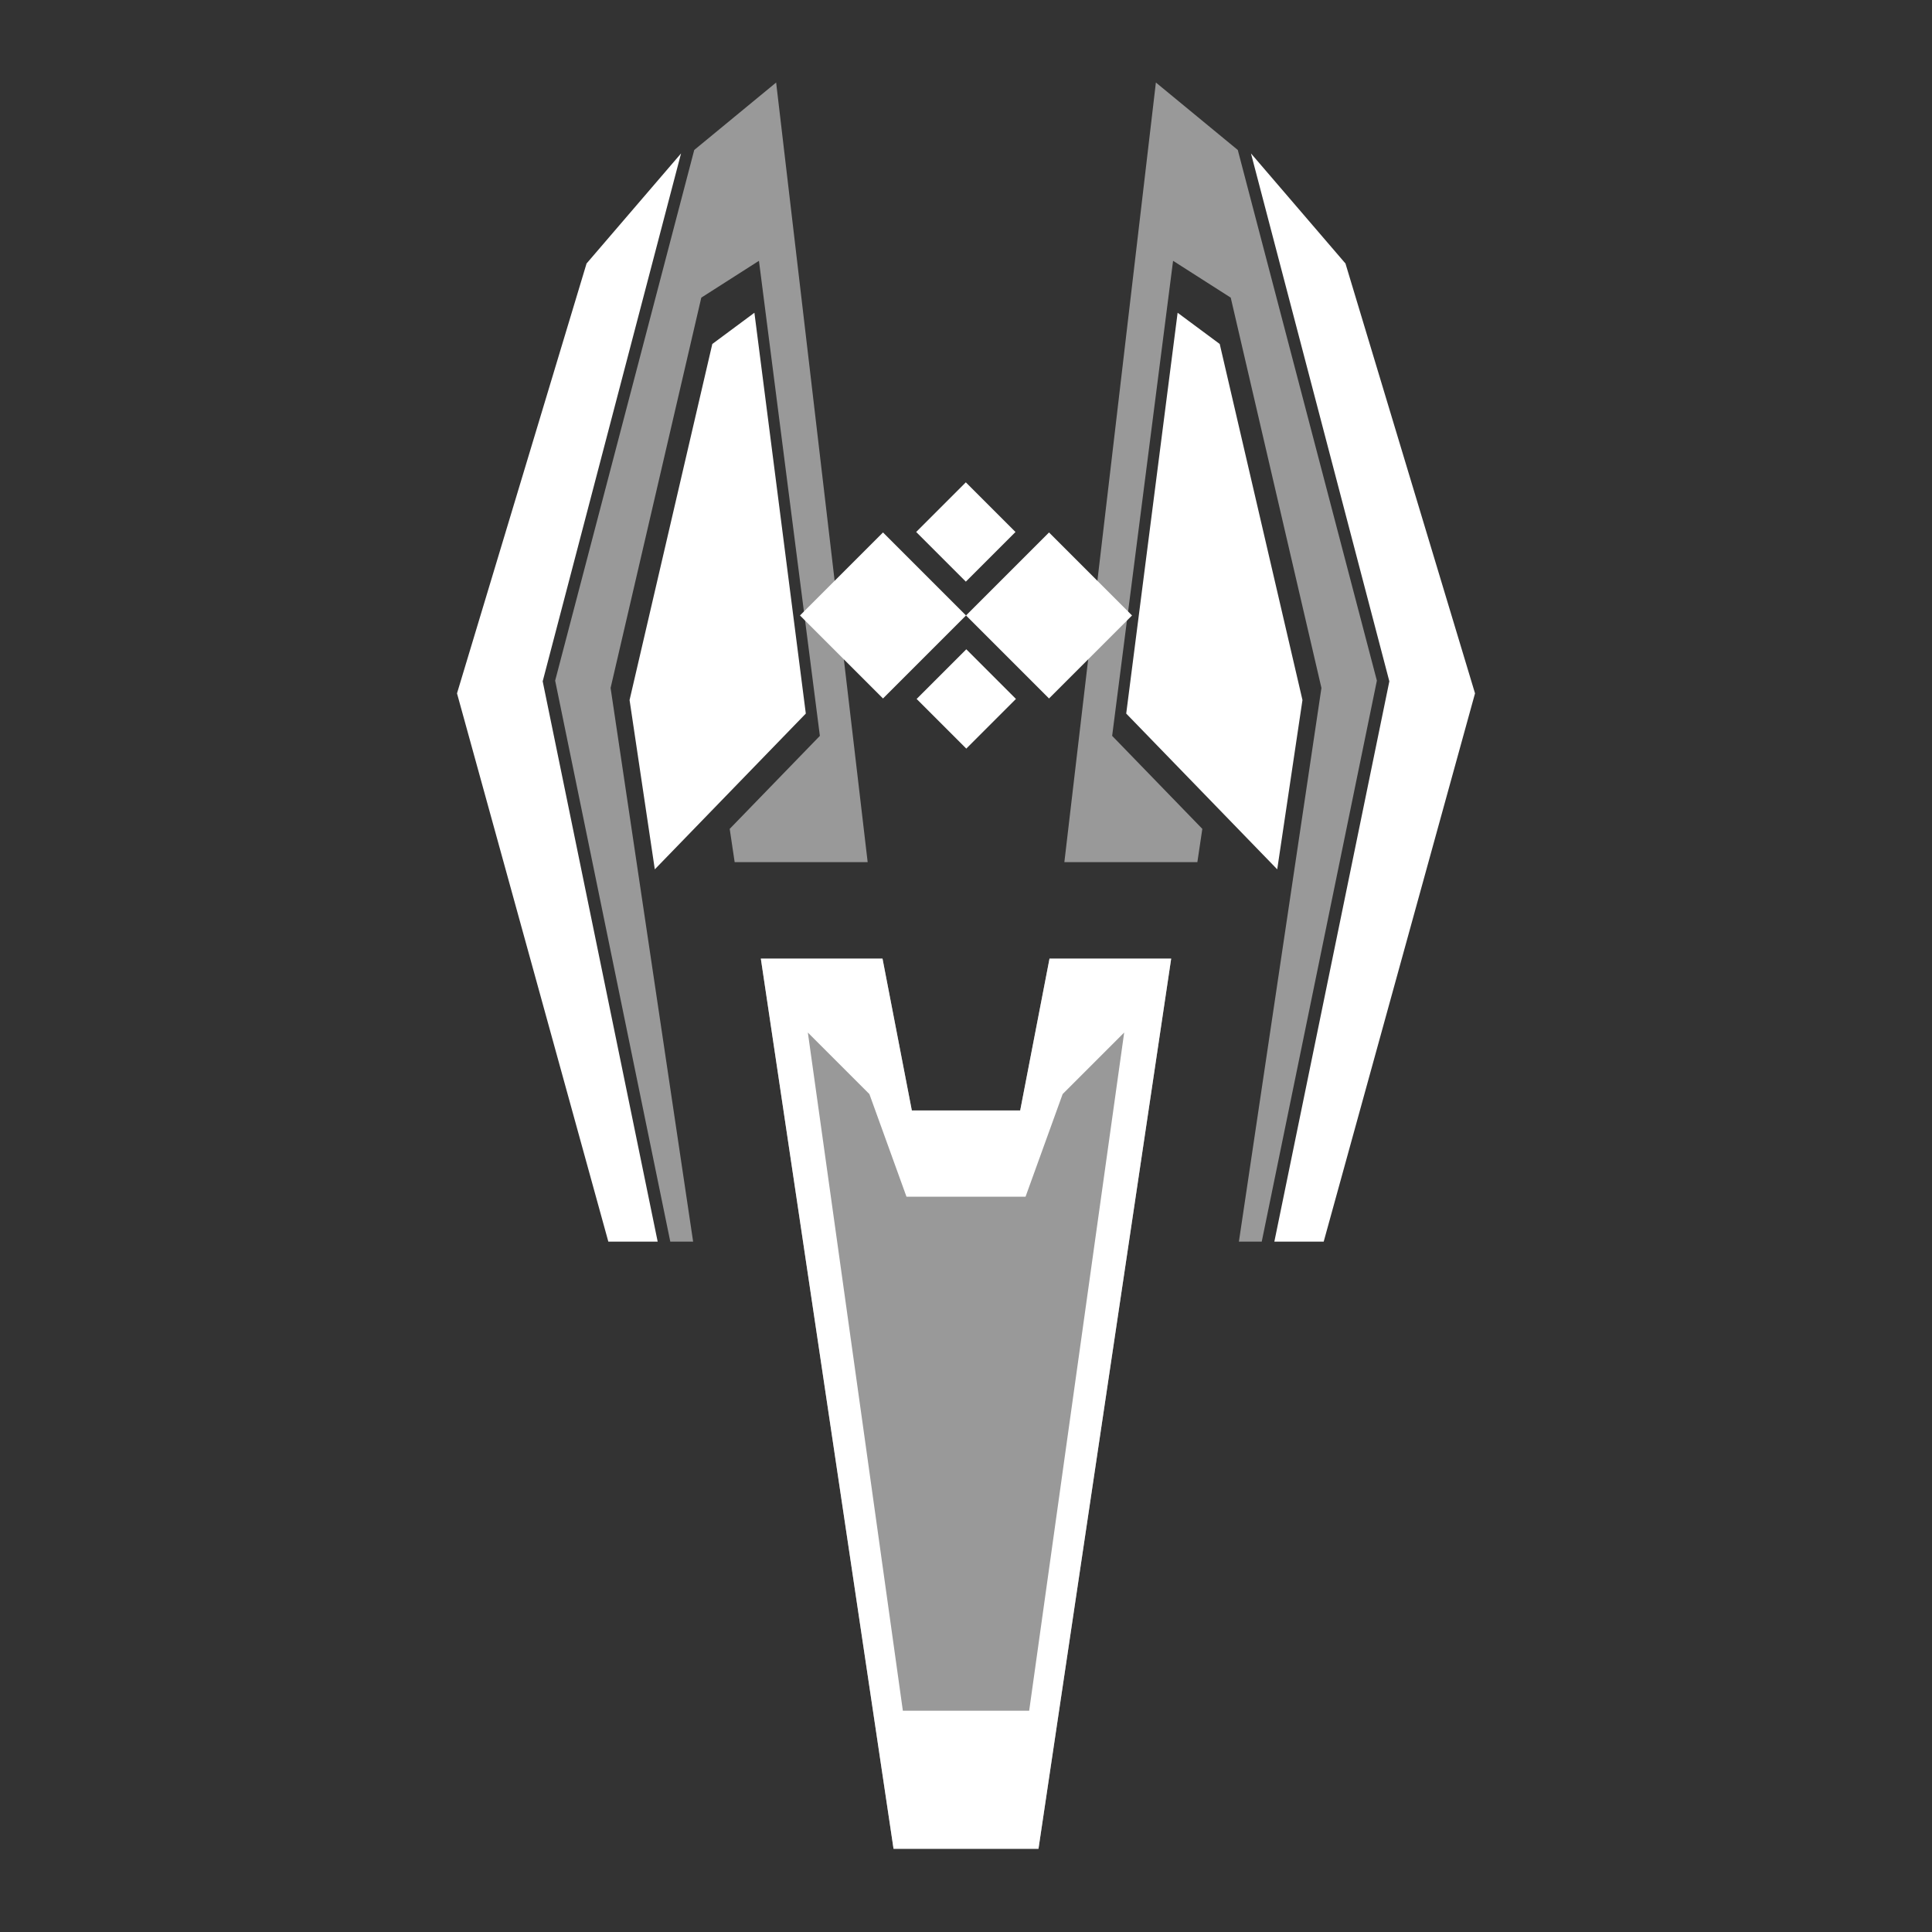 <?xml version="1.0" encoding="UTF-8"?>
<!DOCTYPE svg PUBLIC "-//W3C//DTD SVG 1.1//EN" "http://www.w3.org/Graphics/SVG/1.1/DTD/svg11.dtd">
<!-- Creator: CorelDRAW Home & Student 2018 -->
<svg xmlns="http://www.w3.org/2000/svg" xml:space="preserve" width="169.333mm" height="169.333mm" version="1.1" style="shape-rendering:geometricPrecision; text-rendering:geometricPrecision; image-rendering:optimizeQuality; fill-rule:evenodd; clip-rule:evenodd"
viewBox="0 0 16933.32 16933.32"
 xmlns:xlink="http://www.w3.org/1999/xlink">
 <rect x="0" y="0" width="16933.32" height="16933.32" fill="#333333" stroke="none"/>
 <defs>
  <style type="text/css">
   <![CDATA[
    .fil0 {fill:white}
    .fil1 {fill:white;fill-opacity:0.502}
   ]]>
  </style>
 </defs>
 <g id="Capa_x0020_1">
  <g id="_921017192">
   <path class="fil0" d="M10690.43 3014.91l725.2 3120.73 -221.18 1483.77 -1323.52 -1365.31 450.53 -3512.91 368.97 273.72zm1102.17 -705.38l-828.23 -964.86 1212.74 4626.86 -1007.85 4910.9 432.47 0 1326.34 -4805.38 -1135.47 -3767.52zm-2478.98 7279.74l-325.05 899.38 -1043.58 0 -325.05 -899.38 -539.45 -539.46 832.71 5944.1 1107.16 0 832.71 -5944.1 -539.45 539.46zm-3070.49 -6574.36l-725.2 3120.73 221.18 1483.77 1323.52 -1365.31 -450.53 -3512.91 -368.97 273.72zm-1102.17 -705.38l828.23 -964.86 -1212.74 4626.86 1007.85 4910.9 -432.47 0 -1326.34 -4805.38 1135.47 -3767.52zm3325.82 3084.82l727.55 -727.55 727.56 727.55 -727.56 727.56 -727.55 -727.56 -727.55 727.56 -727.56 -727.56 727.56 -727.55 727.55 727.55zm-436.8 -731.65l435.24 -435.23 435.23 435.23 -435.23 435.24 -435.24 -435.24zm4 1463.32l435.24 435.23 435.23 -435.23 -435.23 -435.24 -435.24 435.24zm907.69 3606.83l256.97 -1330.58 1066.31 0 -1163.03 7801.97 -1270.28 0 -1163.03 -7801.97 1066.31 0 256.97 1330.58 949.78 0z"/>
   <path class="fil1" d="M8941.67 9732.85l256.97 -1330.58 1066.31 0 -1163.03 7801.97 -1270.28 0 -1163.03 -7801.97 1066.31 0 256.97 1330.58 949.78 0zm3126.13 -3767.43l-1219.02 -4650.83 -717.8 -591.25 -802.22 6833.1 1165.7 0 43.47 -291.62 -790.3 -815.25 533.98 -4163.68 505.31 322.77 795.02 3421.14 -723.38 4852.63 200.12 0 1009.12 -4917.01zm-7202.04 0l1219.02 -4650.83 717.8 -591.25 802.22 6833.1 -1165.7 0 -43.47 -291.62 790.3 -815.25 -533.98 -4163.68 -505.31 322.77 -795.02 3421.14 723.38 4852.63 -200.12 0 -1009.12 -4917.01z"/>
  </g>
 </g>
</svg>
